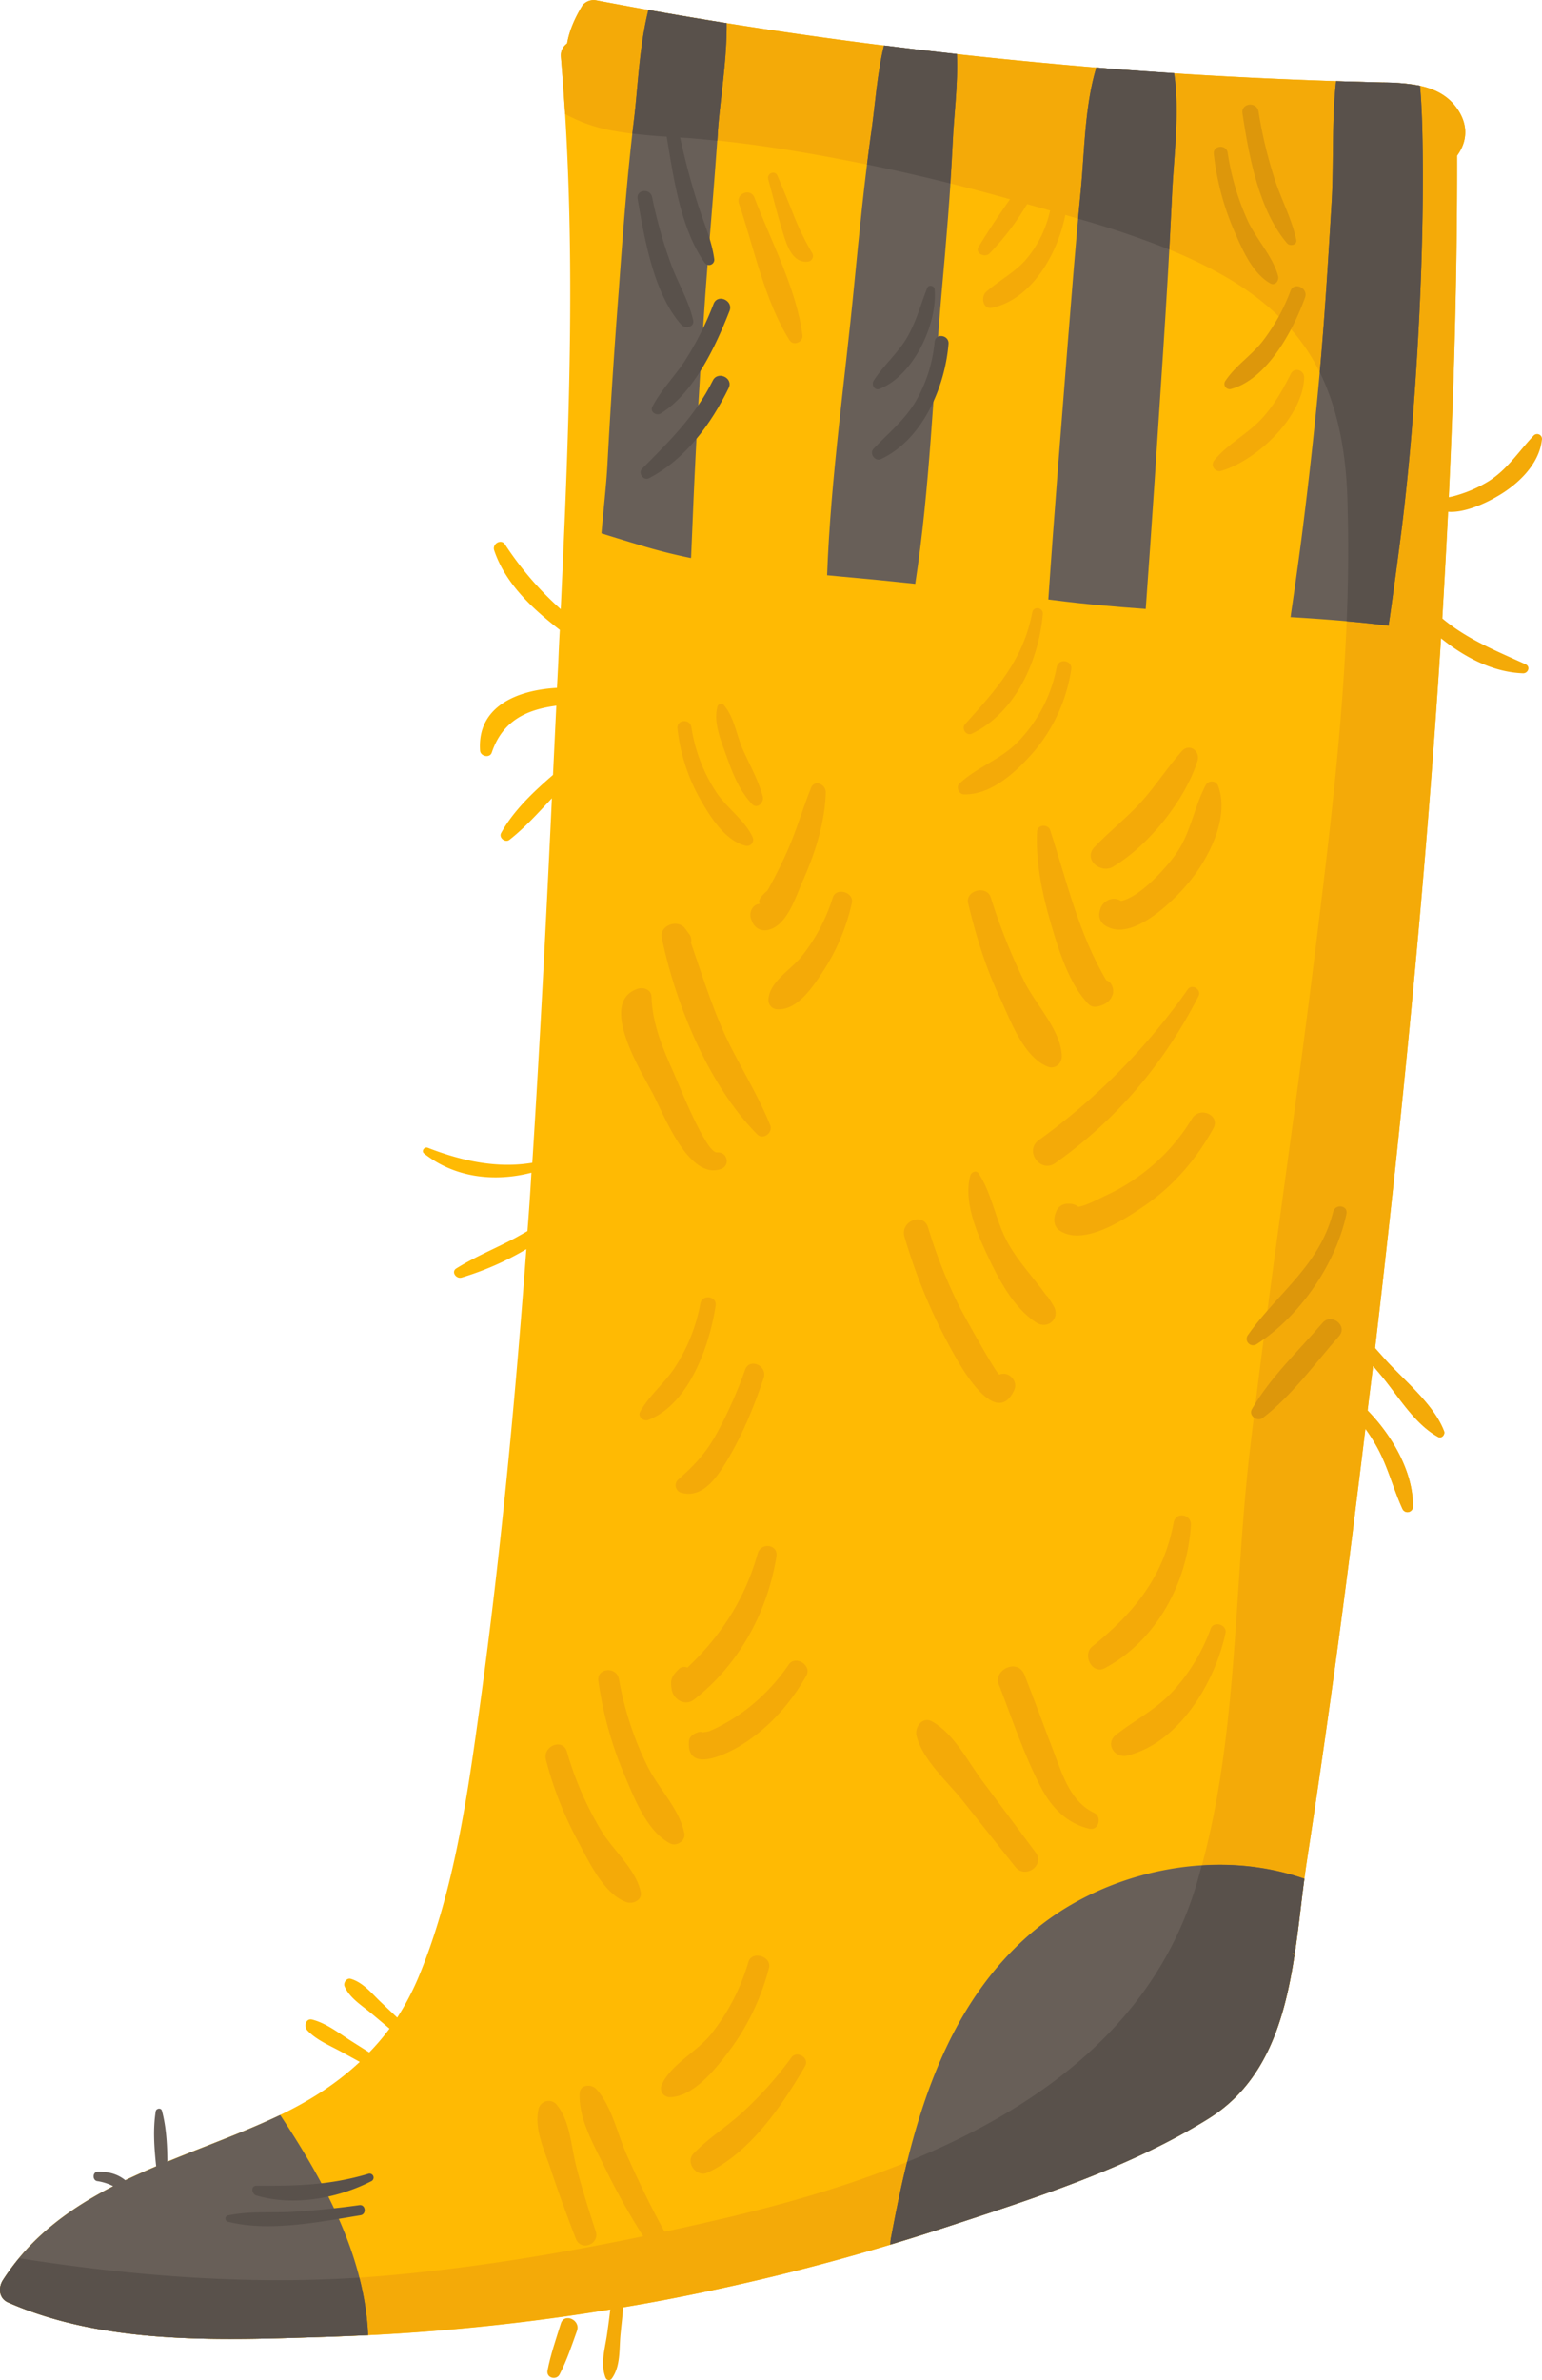 <svg xmlns="http://www.w3.org/2000/svg" width="699.8" height="1080" viewBox="0.021 0.012 699.829 1079.962" style=""><g><g data-name="Слой 2"><g data-name="280387012"><path d="M1.3 1034.7c27.4-43 80.2-53.8 123.5-73.9 14.7-6.8 27.6-15 38.5-25.2l-7.5-4.1c-5.5-3.1-12-5.6-16.3-10.2-1.6-1.7-.8-5.6 2.2-4.9 6.6 1.7 12.3 6.3 18 9.9l7.9 5a105 105 0 0 0 9.2-10.8l-8.1-6.8c-4.4-3.7-10-7-12.3-12.4-.6-1.6.9-3.9 2.8-3.4 5.7 1.7 9.5 6.6 13.7 10.6l7.4 7a120.4 120.4 0 0 0 9.6-18.2c15.2-36.5 21.5-77.1 26.9-116 10-71.2 16.8-142.8 22.1-214.5a131.7 131.7 0 0 1-29.4 12.9c-2.5.7-4.9-2.7-2.3-4.2 8.5-5.3 17.9-9.1 26.7-13.8l5.5-3.1c.7-8.8 1.3-17.7 1.8-26.5-16.6 4.3-34.7 2.4-48.7-8.7-1.4-1.1.1-3.2 1.7-2.6 15.9 6.2 31.8 9.4 47.4 6.8 3.5-55.1 6.3-110.3 8.9-165.4-6.2 6.6-12.2 13.3-19.2 18.8-1.9 1.6-5.1-.9-3.8-3.1 5.5-10 14.6-18.6 23.5-26.3l1.5-31.4c-12.9 1.7-24.3 6.4-29.3 21.3-.9 2.6-5.1 1.7-5.3-.9-1.4-20.2 17-27.5 34.9-28.5l.6-11.6c.2-4.9.4-9.8.7-14.7-12.7-9.8-24.8-21.2-29.8-36.1-1-2.9 3.1-5.4 4.9-2.7a147.3 147.3 0 0 0 25.3 29.4c3.9-83.5 7.3-167.1.1-250.5a6.6 6.6 0 0 1 2.8-6.2c1-6 3.7-11.9 7-17.3a6.5 6.5 0 0 1 6.1-2.3c78.1 14.9 157 25 236.3 31.3 40.1 3.1 80.3 5 120.5 6 11.8.3 25.6.7 33.4 11 5.5 7.2 5.8 15.1.6 22.2.4 172.3-16.5 364.8-37.2 541.1l4.8 5.4c8.7 9.6 21.9 20.2 26.5 32.3.6 1.5-1.1 3.5-2.7 2.6-10.7-5.9-17.9-18.3-25.6-27.6l-3.9-4.6c-.8 6.7-1.7 13.4-2.5 20.2 11.5 11.8 20.7 28.2 20.6 43.5a2.5 2.5 0 0 1-4.8 1.1c-4.3-9.4-6.6-19.3-11.8-28.5a79.4 79.4 0 0 0-5-7.8c-1.9 15.9-3.9 31.6-5.8 47.1q-9.4 74.9-20.8 149.3c-6.2 40.8-5.5 92.1-44.4 116.5-36.1 22.6-80.3 36.6-120.6 49.8a1019.2 1019.2 0 0 1-126.4 32.6 974.1 974.1 0 0 1-151.4 16.7c-48.1 1.5-101.8 4.2-146.7-15.6-4.1-1.9-4.4-6.6-2.3-10z" fill="#ffba03"></path><path d="M1.3 1034.7a107.8 107.8 0 0 1 7.4-10c55 8.6 110.7 12.7 166.4 7.9 50.1-4.4 101-13.8 150-25.2 86.6-19.9 188.6-57.3 217.5-150.9 19.5-63.5 17-132.3 24.6-197.8 8.6-73.6 19.8-146.9 28.9-220.5 8.7-70.5 17.8-141.7 15.4-212.9-.8-21.6-4.7-43.6-15.8-62.5-10-17-25.6-29.7-42.8-39.1-21.7-11.9-45.6-19.3-69.4-26.2-3.4 17.4-15.1 38.2-33.1 42.1-4.3 1-5.4-4.9-2.8-7.2 6.3-5.6 13.6-9 19-15.8a51.4 51.4 0 0 0 10-21.1l-8.6-2.4-1.8-.5-.6.9a118.1 118.1 0 0 1-16.5 21.5c-2.1 2.1-6.8-.1-4.9-3.1 4.5-7.4 9.2-14.4 14.2-21.5a919.6 919.6 0 0 0-98.4-22c-15.4-2.5-30.9-4.6-46.5-5.7-11.6-.8-23.2-1.2-34.7-3.3a69.5 69.5 0 0 1-22.3-7.7c-.6-8.6-1.2-17.2-1.9-25.8a6.6 6.6 0 0 1 2.8-6.2c1-6 3.7-11.9 7-17.3a6.5 6.5 0 0 1 6.1-2.3c78.1 14.9 157 25 236.3 31.3 40.1 3.1 80.3 5 120.5 6 11.8.3 25.6.7 33.4 11 5.5 7.2 5.8 15.1.6 22.2.1 50.2-1.3 102.2-3.8 155a31.5 31.5 0 0 0 4.4-1.1 59 59 0 0 0 13.8-6.2c8.5-5.4 13.5-13.4 20.2-20.5a2.2 2.2 0 0 1 3.9 1.8c-1.3 11.3-11.1 20.4-20.4 25.7-5.1 3-14.7 7.5-22.2 6.9-.8 16.1-1.7 32.2-2.6 48.4 11.4 9.5 24.2 14.6 37.8 20.8 2.4 1.1 1.1 4.2-1.2 4.1-13.7-.5-26.5-7.3-37.2-15.9-6.8 108-17.7 217.9-29.9 322.1l4.8 5.4c8.7 9.6 21.9 20.2 26.5 32.3.6 1.5-1.1 3.5-2.7 2.6-10.7-5.9-17.9-18.3-25.6-27.6l-3.9-4.6c-.8 6.7-1.7 13.4-2.5 20.2 11.5 11.8 20.7 28.2 20.6 43.5a2.5 2.5 0 0 1-4.8 1.1c-4.3-9.4-6.6-19.3-11.8-28.5a79.4 79.4 0 0 0-5-7.8c-1.9 15.9-3.9 31.6-5.8 47.1q-9.4 74.9-20.8 149.3c-6.2 40.8-5.5 92.1-44.4 116.5-36.1 22.6-80.3 36.6-120.6 49.8a1019.2 1019.2 0 0 1-126.4 32.6c-6.3 1.2-12.5 2.3-18.8 3.3-.4 4.3-.9 8.5-1.3 12.8-.6 6.7.1 14.1-4 19.7a1.6 1.6 0 0 1-2.7-.4c-2.6-6.4-.2-13.6.7-20.3.5-3.6 1-7.2 1.4-10.8a995.4 995.4 0 0 1-126.7 12.4c-48.1 1.5-101.8 4.2-146.7-15.6-4.1-1.9-4.4-6.6-2.3-10z" fill="#f4aa08"></path><g fill="#685f58"><path d="M470.1 875.4c32.5-26.7 81.7-37.1 121.9-22.9-1.5 11-2.6 22.5-4.4 33.9l-1.2-.2a5.2 5.2 0 0 1 1.1 1c-4.5 29.2-12.7 57.6-38.8 74-36.1 22.6-80.3 36.6-120.6 49.8q-12 3.9-24 7.5a15.9 15.9 0 0 1 .4-3.6c9.5-51.1 23.7-105.1 65.6-139.5z"></path><path d="M1.3 1034.7c12.5-19.6 30.3-32.5 50.1-42.7a23.3 23.3 0 0 0-7.2-2.3c-2.3-.3-2.3-4.2.2-4.3 4.9 0 8.9 1 12.5 3.9 4.6-2.2 9.3-4.3 14-6.3-.9-8.4-1.5-16.9-.2-25 .2-1.3 2.4-1.7 2.8-.3 2 7.4 2.4 15.3 2.5 23.2 16.4-6.8 33.2-12.8 48.8-20.1l2.4-1.1c20.2 30.6 38.3 63.8 39.9 99.9l-16.8.7c-48.1 1.5-101.8 4.2-146.7-15.6-4.1-1.9-4.4-6.6-2.3-10z"></path><path d="M643.3 159c-1.6 27-3.8 54-7.1 80.8q-2.6 20.3-5.4 40.2l-.6 3.9c-14.7-1.9-29.6-3-44.5-3.9a5.9 5.9 0 0 0 .2-1.3c1.7-11.5 3.3-23 4.8-34.4 3.3-25.9 6.2-51.8 8.5-77.8s3.7-50 5.2-75c1-17.5 0-36.7 2-54.7l20.9.6a90.9 90.9 0 0 1 17.2 1.5c1.1 13 1.2 26.1 1.3 39.2 0 27-.9 53.9-2.5 80.9z"></path><path d="M527.8 161.1c-2.5 38.4-5 76.8-7.8 115.2-14-1-27.9-2.2-41.8-4l-2.4-.3c2.6-38.3 5.7-76.6 8.7-114.9 1.9-23.5 3.7-47 6-70.4 1.7-17 1.7-38.4 7.1-56.1l9.2.8 26.1 1.8c2.6 17.7-.1 37.6-.9 54.2-1.1 24.6-2.6 49.2-4.2 73.7z"></path><path d="M427.4 132.5c-3.9 43.8-5.3 88.9-12 132.4-11.2-1.2-22.4-2.3-33.7-3.3l-6.3-.6c1.6-43.9 8.1-88.2 12.3-131.9 2.3-23.5 4.6-47 7.9-70.3 1.6-11.4 2.5-25.4 5.6-38.2 11 1.4 22.1 2.7 33.1 3.9.6 13.7-1.4 28.4-1.9 40.2-1 22.6-3 45.2-5 67.8z"></path><path d="M320 135.6c-1.7 25.3-3.3 50.5-4.5 75.7-.7 13.6-1.2 27.3-1.8 40.9a3.8 3.8 0 0 1-.1 1c-6.9-1.4-13.8-3.1-20.6-5.1s-13.3-4-20-6.1c.9-11 2.2-21.8 2.7-31.2q2.1-39.3 5.1-78.5c1.9-26.2 3.8-52.4 7-78.4 1.8-15.1 2.4-33.2 6.5-49.4 11.8 2.1 23.6 4.1 35.5 6 .2 16.8-3 34.8-4 49.5-1.7 25.2-4 50.4-5.8 75.6z"></path></g><g fill="#59514b"><path d="M542.6 856.5c1-3.3 1.9-6.7 2.8-10a118.2 118.2 0 0 1 46.6 6c-1.5 11-2.6 22.5-4.4 33.9l-1.2-.2a5.2 5.2 0 0 1 1.1 1c-4.5 29.2-12.7 57.6-38.8 74-36.1 22.6-80.3 36.6-120.6 49.8q-12 3.9-24 7.5a15.9 15.9 0 0 1 .4-3.6c2.1-11.2 4.4-22.6 7.2-33.9 58.8-23.9 111.4-61.4 130.9-124.5z"></path><path d="M8.7 1024.7c51.1 8 102.7 12.1 154.4 8.8a126.7 126.7 0 0 1 4 26.1l-16.8.7c-48.1 1.5-101.8 4.2-146.7-15.6-4.1-1.9-4.4-6.6-2.3-10a107.8 107.8 0 0 1 7.4-10z"></path><path d="M611.5 225.3c-.7-19.3-3.9-38.9-12.5-56.4a19.4 19.4 0 0 1 .2-2.4c2.2-25 3.7-50 5.2-75 1-17.5 0-36.7 2-54.7l20.9.6a90.9 90.9 0 0 1 17.2 1.5c1.1 13 1.2 26.1 1.3 39.2 0 27-.9 53.9-2.5 80.9s-3.8 54-7.1 80.8q-2.6 20.3-5.4 40.2l-.6 3.9c-6.3-.8-12.6-1.5-19-2 .8-18.9.9-37.7.3-56.6z"></path><path d="M489.3 99.2l1.2-12.5c1.7-17 1.7-38.4 7.1-56.1l9.2.8 26.1 1.8c2.6 17.7-.1 37.6-.9 54.2-.4 8.6-.9 17.2-1.3 25.8a428.6 428.6 0 0 0-41.4-14z"></path><path d="M393.5 74.6c.7-5.3 1.3-10.5 2.1-15.8 1.6-11.4 2.5-25.4 5.6-38.2 11 1.4 22.1 2.7 33.1 3.9.6 13.7-1.4 28.4-1.9 40.2-.3 6.2-.7 12.4-1.1 18.5-12.5-3.1-25.1-6-37.8-8.6z"></path><path d="M294.3 4.5c11.8 2.1 23.6 4.1 35.5 6 .2 16.8-3 34.8-4 49.5 0 1.2-.1 2.5-.2 3.8l-12.1-1.1-4.8-.3c2.2 10.1 4.8 20 7.9 29.8s6.4 16.6 7.6 25.5a2.4 2.4 0 0 1-4.3 1.6c-11-15.5-14.2-38.7-17.3-57.3-5.2-.3-10.4-.8-15.6-1.4.3-2.2.5-4.5.8-6.7 1.8-15.1 2.4-33.2 6.5-49.4z"></path></g><path d="M496.7 384.4c6.8-7.2 14.6-13.2 21.3-20.6s11.9-15.7 18.4-23c3.4-3.8 8.5 0 7.1 4.4-5.6 17.9-22.3 38.6-38.4 48.1-5.6 3.3-13.6-3.4-8.4-8.9z" fill="#f4aa08"></path><path d="M502.4 408.7a6.1 6.1 0 0 1 6.4.1c8.7-1.8 20.1-14.8 24.1-20.2 7.6-10.1 8.7-21.7 14.3-32.3a3.1 3.1 0 0 1 5.6.1c5.7 15-5 34.7-14.7 45.7-7.1 8.2-25.5 25.9-37 17.5a5.8 5.8 0 0 1-2.1-5.6c.5-2.5 1.3-4 3.4-5.3z" fill="#f4aa08"></path><path d="M476.6 376.6c7.6 23.2 12.9 47 25.5 68.2 2.7.8 3.7 4.4 2.8 6.8s-3 4.2-6.4 5-4.5-1-6-2.7c-8.2-9.5-12.9-25.6-16.3-37.5s-6.2-26-5.5-39.2c.2-3.1 4.9-3.4 5.9-.6z" fill="#f4aa08"></path><path d="M449.7 407.3a272.5 272.5 0 0 0 15.2 38.1c5.1 10.3 16.7 22.2 17 33.7.1 3.6-3.2 6.3-6.6 4.8-11.1-4.7-16.8-21.3-21.7-31.7-6.4-13.6-10.7-27.8-14.2-42.4-1.3-5.9 8.6-8.3 10.3-2.5z" fill="#f4aa08"></path><path d="M471.5 517.3a288.8 288.8 0 0 0 67.6-68.4c1.9-2.7 6.3.1 4.9 3-15.6 30.5-36.9 55.9-65 75.8-6.7 4.9-14.3-5.5-7.5-10.4z" fill="#f4aa08"></path><path d="M479 550.7c.1-.3.3-.7.4-1.1a5.6 5.6 0 0 1 4.7-3.4h1.2a6.2 6.2 0 0 1 4.1 1.4c3.9-.6 10.2-4.1 12.4-5.1a86.3 86.3 0 0 0 15.2-8.9 87.7 87.7 0 0 0 24-26c3.4-5.8 13-1.7 9.7 4.4-7.8 14.1-18.3 26.4-31.7 35.4-9.2 6.3-27.6 18.3-38.3 10.8-2.4-1.7-2.6-5-1.7-7.5z" fill="#f4aa08"></path><path d="M440.4 533.4c.4-1.6 2.7-2.6 3.8-.9 5.8 8.8 7.5 20.2 12.3 29.7s12.3 17.1 18.4 25.6l.7.7c.9 1.3 1.8 2.7 2.6 4.1 3.2 5.6-2.6 10.9-7.9 7.5-10.3-6.6-17.2-19.9-22.3-30.8s-10.7-24.6-7.6-35.9z" fill="#f4aa08"></path><path d="M421.2 556.9A230.4 230.4 0 0 0 435 592c1.7 3.5 17.6 32.2 18.6 31.7 4.3-1.7 8.6 3 6.7 7.1-7.5 16.2-21.4-6.2-25.2-12.6a253.2 253.2 0 0 1-24.6-57.1c-2-7 8.5-11.2 10.7-4.2z" fill="#f4aa08"></path><path d="M496 746.9c18.9-15.3 32.1-31.5 36.7-56.1 1-5.1 8.2-3.7 7.8 1.3-1.6 26-15.5 52.2-39 64.8-5.9 3.2-10.6-6.3-5.5-10z" fill="#f4aa08"></path><path d="M506.5 787.2c8.9-7 18.3-11.5 26-20a84.8 84.8 0 0 0 17-28.2c1.4-3.7 7.5-1.8 6.7 2-4.7 22.1-20.8 49.7-44.5 55.6-5.8 1.4-10.3-5.4-5.2-9.4z" fill="#f4aa08"></path><path d="M465 760c4.7 12 9.1 24.1 13.7 36.1 3.8 10.1 7.5 21.6 17.9 26.5 3.7 1.7 2.1 8.2-2.2 7.2-10.1-2.4-17-9.4-21.8-18.5-7.7-14.6-13.1-31-19-46.3-3.7-6.7 8.1-13.2 11.4-5z" fill="#f4aa08"></path><path d="M423 781.1c10 5.6 16 17.8 22.7 26.8l24.3 32.6c4.4 5.9-4.7 12.3-9.2 6.6l-24-30.2c-6.9-8.6-18.1-18.4-20.8-29.2-1-3.9 2.6-9 7-6.6z" fill="#f4aa08"></path><path d="M308.4 757.1a3.4 3.4 0 0 1 3.6-.4c15.2-14.4 26.1-31.1 31.9-51.8 1.5-5.2 9.4-4.2 8.5 1.4-4.1 25.3-17 49-37.4 64.9-4 3.1-9.3.1-10.1-4.5s-.1-6.2 3.5-9.6z" fill="#f4aa08"></path><path d="M315.6 786.5l.8-.3a3.2 3.2 0 0 1 2.7-.1c.5-.2 1.6-.2 2.6-.5a45.3 45.3 0 0 0 5.9-2.8 80.6 80.6 0 0 0 11.5-7.4 88 88 0 0 0 18.9-20.1c3-4.4 10.6.3 8 5-7.1 12.5-16.6 23.3-28.8 31.1-5.9 3.8-25.7 14.2-24.5-1.3.1-1.7 1.5-2.9 2.9-3.6z" fill="#f4aa08"></path><path d="M280.9 761.8a147.1 147.1 0 0 0 12.8 39.3c5 10.3 14.7 19.6 16.9 30.8.7 3.3-3.5 6.1-6.4 4.6-10.7-5.6-16.3-20.6-20.9-31.4a168.2 168.2 0 0 1-11.7-42.3c-.9-6 8.2-6.8 9.3-1z" fill="#f4aa08"></path><path d="M257.3 794.8a149.5 149.5 0 0 0 15.8 36.2c5.5 8.9 15.4 17.1 17.7 27.4.9 3.8-3.6 5.8-6.5 4.7-10.3-3.7-17-18.4-21.9-27.5a164.6 164.6 0 0 1-14.6-37.1c-1.6-6.2 7.6-10 9.5-3.7z" fill="#f4aa08"></path><path d="M300.3 946.1c4.1-9.3 15.7-14.9 22.2-22.8a96 96 0 0 0 17.2-33.1c1.6-5.2 10.7-2.5 9.3 2.8a107.6 107.6 0 0 1-16.7 35.8c-6.2 8.4-16.7 22.4-28 22.8a4 4 0 0 1-4-5.5z" fill="#f4aa08"></path><path d="M314.8 977.2c6.7-7 15.1-12.2 22.3-18.8a168.2 168.2 0 0 0 22.1-24.8c2.4-3.4 8.4.2 6.2 3.9-10.3 17.8-25.1 39.5-44.4 48.4-4.9 2.2-10.1-4.8-6.2-8.7z" fill="#f4aa08"></path><path d="M270.7 948c7.1 7.8 9.6 20.7 14 30.3 5.4 12 11.1 23.9 17.5 35.4 2.8 5-4.2 10.5-7.4 5.4a306.6 306.6 0 0 1-19.9-34.8c-5-10.4-12.4-22.7-11.8-34.5.2-4.1 5.5-4.2 7.6-1.8z" fill="#f4aa08"></path><path d="M252.8 955.2c5.9 7.2 6.4 18.4 8.6 27.2s5.7 20.1 9 30.1c1.9 5.8-6.7 9.2-9 3.4-4-10.3-7.8-20.7-11.3-31.2-2.8-8.6-7.7-18.4-5.7-27.5a4.7 4.7 0 0 1 8.4-2z" fill="#f4aa08"></path><path d="M343.8 410.3l.9-.2h.2c-1-1.2.1-3.2 3.4-6 1.4-2.4 2.7-4.9 4-7.4s3.8-7.7 5.5-11.6c3.9-9 6.6-18.4 10.3-27.6 1.6-4 6.8-1.6 6.7 2.1-.4 13.7-4.9 27.7-10.5 40.2-3.3 7.4-7.3 21.2-16.7 22.3a6 6 0 0 1-6.1-3.7l-.6-1.4c-1-2.5.3-5.9 2.9-6.7z" fill="#f4aa08"></path><path d="M363.8 434a82.3 82.3 0 0 0 14.2-26.8c1.6-4.8 9.8-2.3 8.6 2.6a93.5 93.5 0 0 1-12.7 30.4c-4.7 7.2-12.1 18.8-21.7 17.7a4.2 4.2 0 0 1-3.4-4.7c.7-7.9 10.2-13.2 15-19.2z" fill="#f4aa08"></path><path d="M311.1 421.5l1.9 2.6a4.5 4.5 0 0 1 .6 3.7c4.7 13.5 8.9 27 14.7 40.1s15.4 28 21.3 42.7c1.3 3.2-3.1 6.8-5.8 4.2-22-22-37.2-59.2-43.4-89.2-1.2-5.9 7.5-8.8 10.7-4.1z" fill="#f4aa08"></path><path d="M289.6 448.6c2.6-.8 6.1.6 6.1 3.7.4 12.6 5.2 23.6 10.3 35 2.2 5 14.5 36 19.4 35.6s6.1 6 1.9 7.5c-14.7 5.3-26-24.7-31.1-34.4s-25.1-41.5-6.6-47.4z" fill="#f4aa08"></path><path d="M566.3 605.9c13.7-19.5 32.5-31.4 38.8-56.1 1-3.7 6.8-2.9 6 1-4.8 22.8-21.2 46.6-40.9 59.2a2.9 2.9 0 0 1-3.9-4.1z" fill="#dd970b"></path><path d="M568.2 639.4c8.3-14.4 21.3-26.6 32.1-39.2 4.1-4.6 11.6 1.5 7.4 6.1-10.9 12.4-21.4 27-34.6 37.1-2.5 1.9-6.6-1.1-4.9-4z" fill="#dd970b"></path><path d="M254.6 1054.2c1.6-4.8 9-1.5 7.3 3.4-2.4 6.7-4.6 13.4-7.9 19.8-1.4 2.8-6.1 1.7-5.5-1.7 1.4-7.3 3.9-14.4 6.1-21.5z" fill="#f4aa08"></path><path d="M116.4 991.8c18 .1 33.2-.2 50.7-5.4a1.8 1.8 0 0 1 1.3 3.4c-15.3 7.8-35.4 11.4-52.1 6.4-2.1-.7-2.6-4.4.1-4.4z" fill="#59514b"></path><path d="M103.9 1005.2c9.6-2 19.8-1 29.6-1.6s19.7-1.6 29.6-3c2.9-.4 3.4 4.2.5 4.6-18.4 3-41.4 7.6-59.8 3a1.5 1.5 0 0 1 .1-3z" fill="#59514b"></path><path d="M396.6 172.6c4.6-7.2 11.3-12.6 15.5-20.2s5.8-14.4 8.7-21.7c.6-1.7 3.2-1.2 3.4.5 1.4 15.7-9.6 39.2-24.9 45.2-2.4 1-4-1.9-2.7-3.8z" fill="#59514b"></path><path d="M396.5 203.6c6.6-7 13.9-12.8 19-21.3a65.9 65.9 0 0 0 8.7-27.3c.5-4 6.6-3 6.3 1-1.6 19.7-11.8 43.5-30.7 52.3-2.6 1.2-5.4-2.5-3.3-4.7z" fill="#59514b"></path><path d="M296 89.5a210.3 210.3 0 0 0 8.8 31c3.1 8.3 7.9 16.1 9.8 24.8.7 3.2-3.7 4-5.4 2-12.5-14.1-16.7-39-19.8-57.1-.7-4.3 5.8-4.9 6.6-.7z" fill="#59514b"></path><path d="M296.1 184.5c3.8-7.3 9.7-13.3 14.3-20.1a141.5 141.5 0 0 0 13.5-26.6c1.9-4.7 9.1-1.4 7.2 3.3-6.2 15.8-16.1 37.2-31.2 46.5-2 1.2-5-.7-3.8-3.1z" fill="#59514b"></path><path d="M291.4 212.7c12.4-12.5 24.1-23.9 32.1-40 2.2-4.6 9.5-1.3 7.2 3.4-8 16.3-19.7 32.4-36.2 40.9-2.4 1.2-5-2.4-3.1-4.3z" fill="#59514b"></path><path d="M572.2 158a1.4 1.4 0 0 1-.4 2.7 1.4 1.4 0 0 1 .4-2.7z" fill="#f4aa08"></path><path d="M571.2 50.6a201.4 201.4 0 0 0 7.9 32.4c3 8.6 7.3 16.8 9.2 25.7.6 2.5-2.9 3.2-4.2 1.6-12.9-15.2-17.3-39.8-20.2-58.9-.7-4.7 6.5-5.5 7.3-.8z" fill="#dd970b"></path><path d="M557.2 69.3a115.4 115.4 0 0 0 8.9 30.4c3.9 8.7 11.6 16.5 14 25.6.5 1.9-1.3 4.5-3.5 3.3-8.4-4.7-13.1-16.1-16.8-24.7a121 121 0 0 1-8.9-34c-.5-4 5.7-4.6 6.3-.6z" fill="#dd970b"></path><path d="M556.3 172.6c4.4-6.6 11.6-11.3 16.6-17.6a87.9 87.9 0 0 0 12.8-23c1.6-4.4 8.2-1.3 6.6 3-5.3 14.7-17 36.8-33.3 41.4a2.4 2.4 0 0 1-2.7-3.8z" fill="#dd970b"></path><path d="M551 209c5.3-6.6 13-10.9 19.2-16.6s11.3-14 15.6-22.7c1.7-3.5 6.3-1.7 6.1 1.8-.7 17.8-21.4 37.3-37.5 42.1a3 3 0 0 1-3.4-4.6z" fill="#f4aa08"></path><path d="M352.9 79.8c2.7 6.3 5.3 12.7 7.8 19a122.1 122.1 0 0 0 7.8 15.8 2.6 2.6 0 0 1-1.8 4.1c-5.9.6-8.6-5-10.3-9.9-3-9-5.2-18.3-7.7-27.4-.8-2.8 3.1-4.4 4.2-1.6z" fill="#f4aa08"></path><path d="M342.4 89.6c7.5 19.8 19.1 41.4 21.8 62.4.5 3.2-4.1 5.2-5.9 2.3-11.3-18-16.1-41.9-22.9-62-1.5-4.5 5.2-7.2 7-2.7z" fill="#f4aa08"></path><path d="M328.6 320c4.5 5.2 5.7 13.4 8.4 19.7s7.2 14.1 9.2 21.7c.7 2.6-2.4 5.9-4.8 3.5-5.6-5.9-8.7-13.5-11.4-21.1s-6.3-15.8-4.4-23.1a1.7 1.7 0 0 1 3-.7z" fill="#f4aa08"></path><path d="M313.8 329.9a73.8 73.8 0 0 0 11.4 29.7c4.8 7.2 13.1 12.7 16.5 20.5a2.8 2.8 0 0 1-3 3.7c-9.7-2.1-16.8-13.9-21.3-21.9a83.8 83.8 0 0 1-9.9-31.3c-.5-4.1 5.6-4.7 6.3-.7z" fill="#f4aa08"></path><path d="M438 328.6c14.1-15.7 26.4-29.1 30.5-50.7.6-3.1 5.1-2.3 4.8.8-1.9 20.9-12.2 44.6-32.2 54.2-2.5 1.2-4.9-2.3-3.1-4.3z" fill="#f4aa08"></path><path d="M435.4 355.6c8-7.6 18.8-10.9 26.7-19.1a66.4 66.4 0 0 0 17.5-33.8c.8-4.2 7.2-3.2 6.6 1a75.2 75.2 0 0 1-17.6 38.1c-7.7 8.7-19.1 19.2-31.4 18.6-2.1-.2-3.3-3.3-1.8-4.8z" fill="#f4aa08"></path><path d="M290.6 640.5c4-7.2 10.6-12.5 15.3-19.4a79.5 79.5 0 0 0 12-29.7c.9-4.3 7.6-3.3 6.9 1.1-2.7 17.9-12.1 44.8-30.6 51.8-2.2.8-4.9-1.6-3.6-3.8z" fill="#f4aa08"></path><path d="M308 671.2c7.7-6.8 12.6-12.1 17.6-21.3a199.6 199.6 0 0 0 12.6-28.4c2.1-5.6 10.3-1.7 8.4 3.8-4.7 14-10.5 27.9-18.4 40.3-4.2 6.6-10.2 14-18.7 11.8a3.5 3.5 0 0 1-1.5-6.2z" fill="#f4aa08"></path></g></g></g></svg>